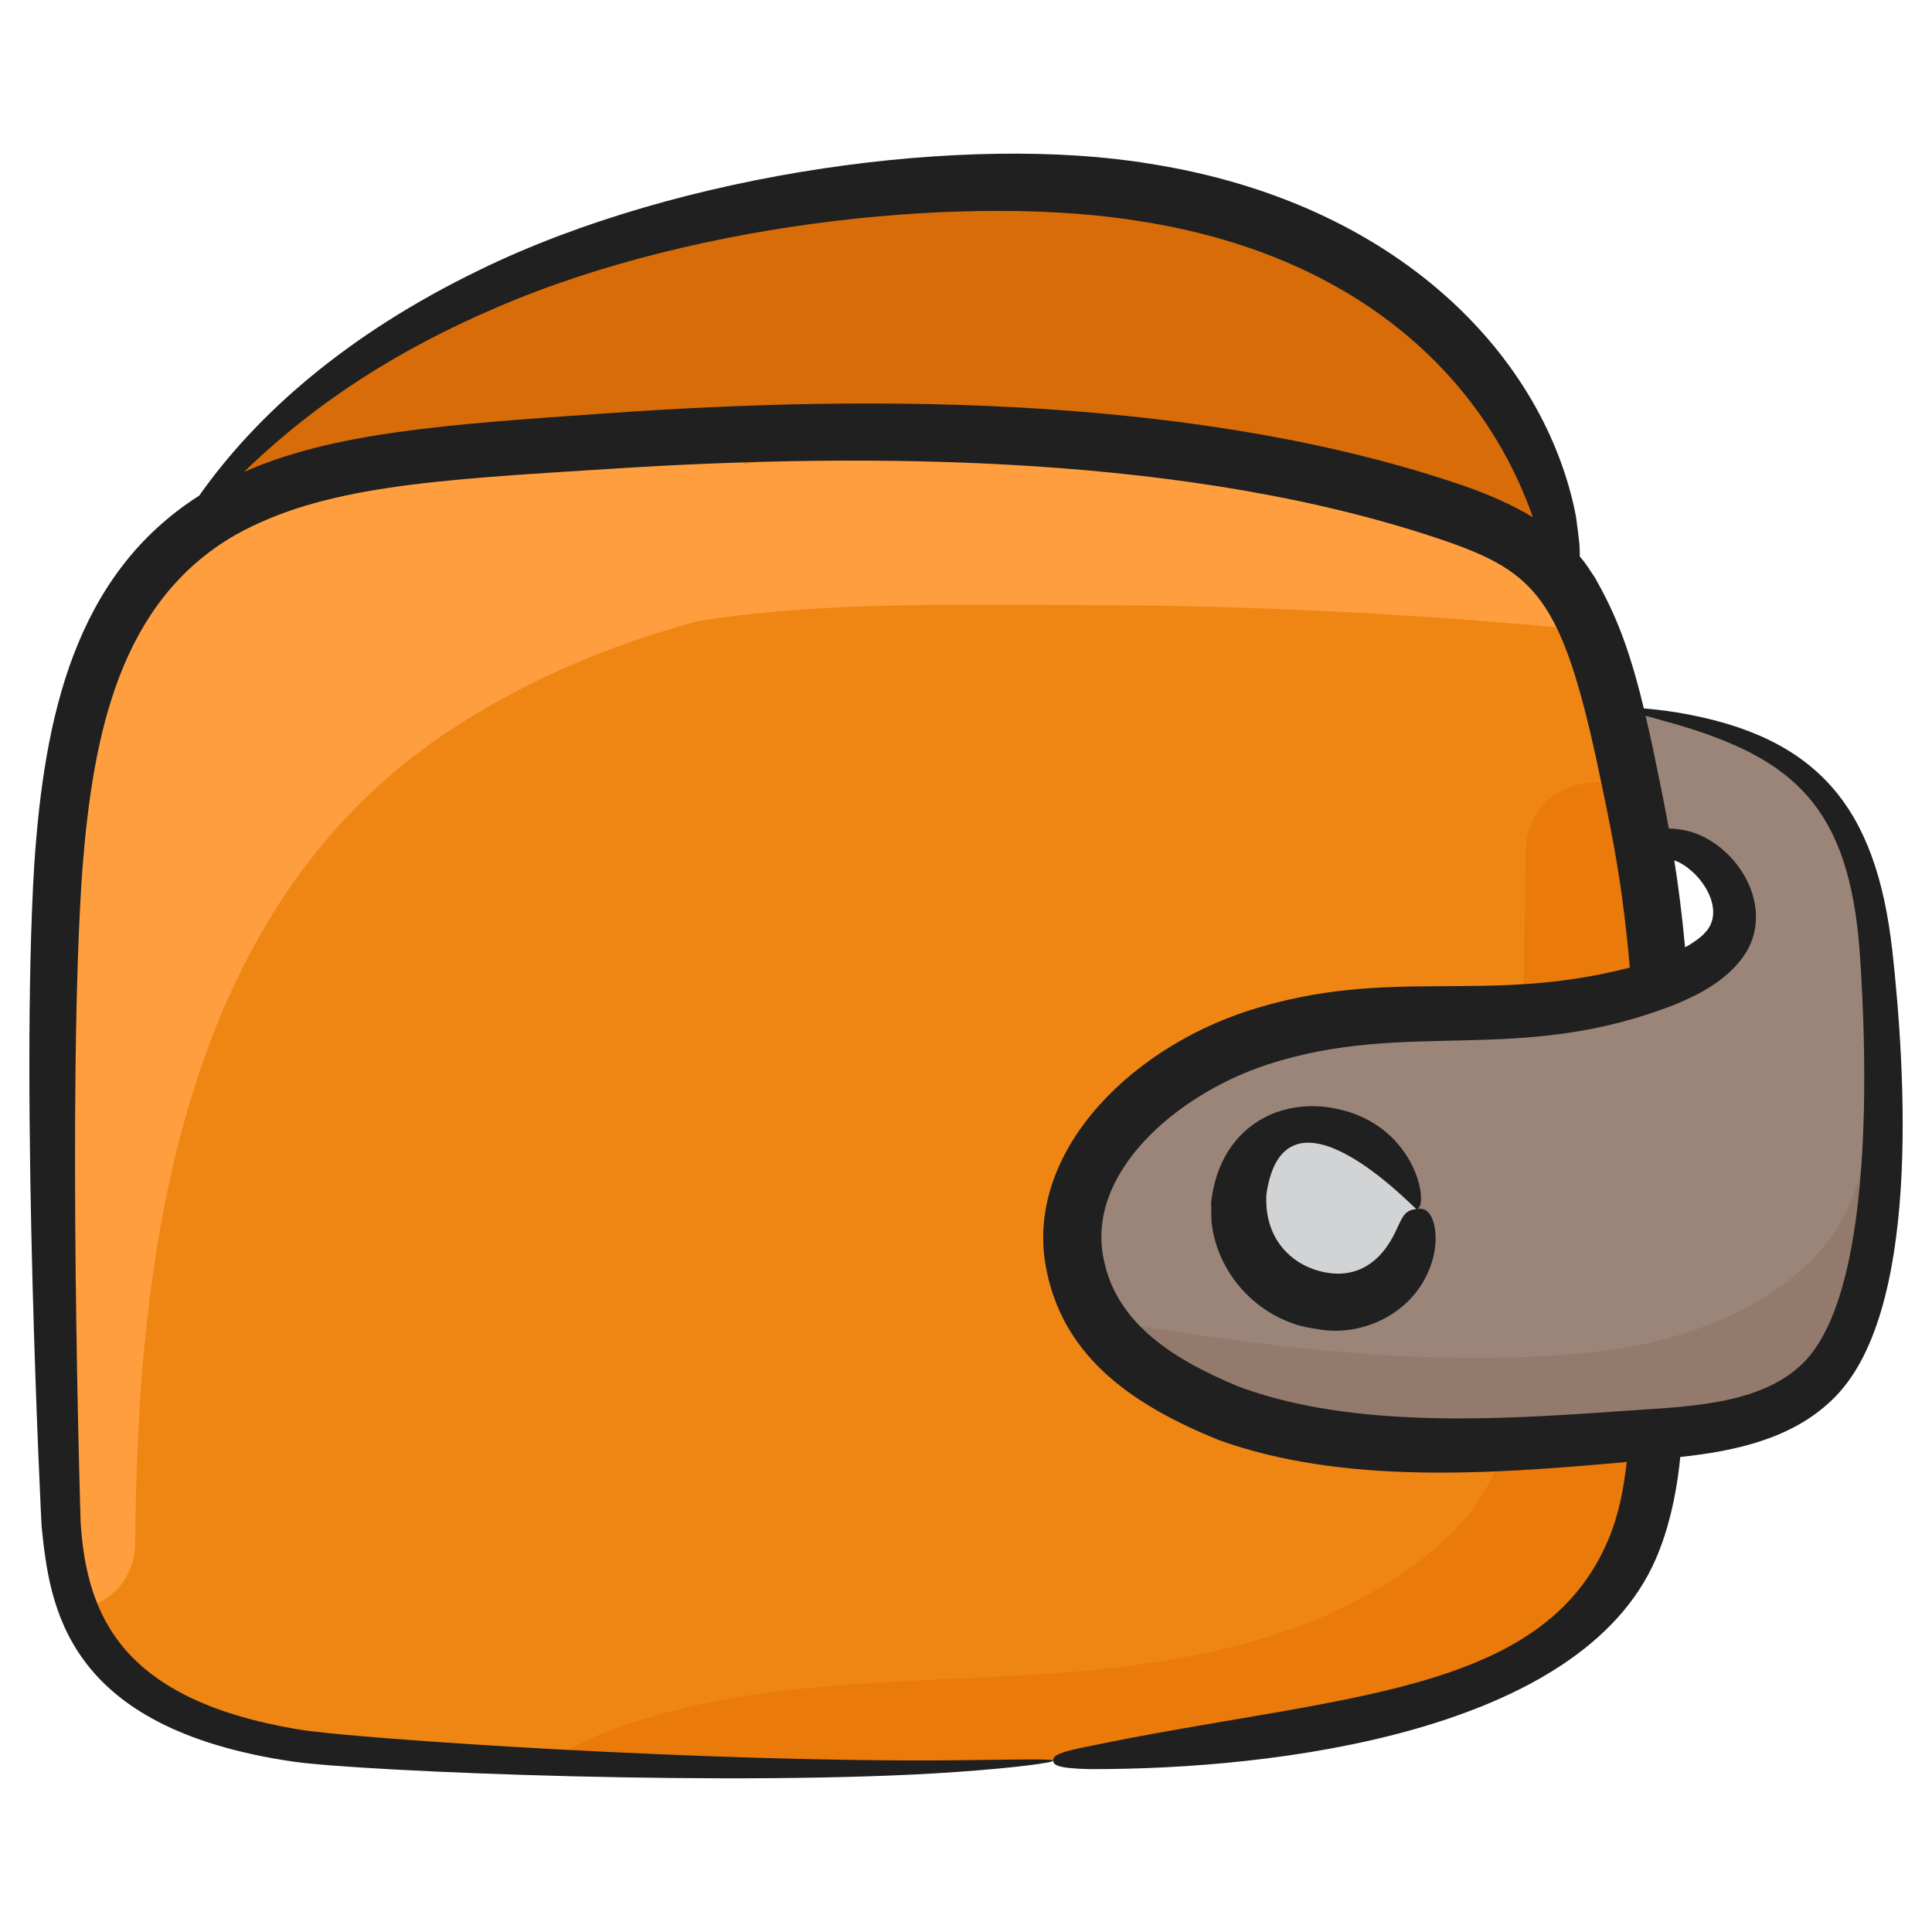 <svg id="Layer_1" enable-background="new 0 0 135 135" height="512" viewBox="0 0 135 135" width="512" xmlns="http://www.w3.org/2000/svg"><g><g><path d="m11.976 38.129c10.53-15.754 30.193-22.981 49.045-24.895 10.623-1.079 21.766-.697 31.367 3.976s17.288 14.431 16.957 25.104" fill="#d86c09"/></g><g><path d="m115.858 97.301c-.06 1.34-.12 2.69-.25 4.03-.2 2.16-.55 4.29-1.32 6.31-1.14 3.02-3.19 5.69-5.81 7.56-2.97 2.12-6.54 3.17-10.08 4.04-8.14 2.01-16.45 3.18-24.81 3.79-11.63.85-23.36.63-34.96.07-1.16-.05-2.32-.11-3.48-.17-9.55-.51-20.55.23-27.88-7.18-.82-.83-1.44-1.96-1.89-3.28-2.07-5.93-.99-15.83-1.32-20.9-.36-5.58-.53-11.18-.49-16.78 0-.31 0-.62.01-.93.03-4 .17-8 .41-12 .51-8.49 1.86-17.76 8.05-23.51.47-.44.96-.85 1.47-1.22 1.3-.99 2.7-1.78 4.18-2.43 4.84-2.14 10.49-2.75 15.84-3.2 6.1-.5 12.24-.96 18.39-1.19 6.64-.26 13.29-.26 19.89.18 6.16.41 12.29 1.22 18.34 2.57 5.19 1.16 13.41 2.43 17.61 5.99 1.37 1.16 2.44 2.95 3.29 4.99 1.5 3.6 2.34 7.97 2.99 11.13.05.22.1.43.14.64 1.45 6.78 2.03 13.68 2.17 20.6.14 6.97-.17 13.97-.49 20.89z" fill="#ef8614"/></g><g><path d="m111.048 44.041c-11.75-1.14-23.53-1.75-35.33-1.76-8.73 0-18.04-.28-26.88 1.1-5.92 1.59-11.62 3.94-16.96 7.36-19 12.18-22.29 36.07-22.43 56.99-.02 2.8-1.92 4.39-4.07 4.74-2.07-5.93-.99-15.83-1.32-20.9-.36-5.58-.53-11.18-.49-16.78.22-.76.45-1.51.69-2.25-.22.44-.46.88-.68 1.32.03-4 .17-8 .41-12 .51-8.49 1.86-17.76 8.05-23.51.47-.44.96-.85 1.47-1.22.56-.11 1.11-.14 1.65-.08.82-.81 1.66-1.59 2.53-2.35 4.84-2.14 10.49-2.75 15.84-3.2 6.1-.5 12.24-.96 18.39-1.19.15.69.15 1.43.03 2.14 6.49-1.25 13.17-1.81 19.86-1.96 6.16.41 12.29 1.22 18.34 2.57 5.19 1.16 13.41 2.43 17.61 5.99 1.37 1.16 2.44 2.95 3.29 4.99z" fill="#ff9e3e"/></g><g><path d="m116.608 59.481c-.09 5.64-.17 11.29-.26 16.93-.07 4.23-.14 8.46-.22 12.69-.08 3.89-.27 7.71-.82 11.46.12.24.23.49.3.77-.2 2.16-.55 4.29-1.32 6.31-1.14 3.02-3.19 5.69-5.81 7.56-2.97 2.12-6.54 3.17-10.08 4.04-8.14 2.01-16.45 3.18-24.81 3.79-11.63.85-23.36.63-34.96.07 1.24-1.05 2.81-1.75 4.37-2.32 9.51-3.45 19.89-3.14 29.98-3.81 10.1-.67 20.77-2.66 28.16-9.55 6.22-5.8 4.92-14.23 5.05-22.03.14-8.64.28-17.27.42-25.91.07-4.27 4.49-5.71 7.43-4.31 1.5.71 2.6 2.14 2.57 4.31z" fill="#ea7a0a"/></g><g><path d="m130.418 89.651c-.57 2.4-1.45 4.82-3.13 6.6-2.79 2.96-7.16 3.61-11.18 3.92-11.28.87-26.43 2.61-36.07-4.49-.99-.73-1.91-1.61-2.67-2.59-1.47-1.86-2.42-4.11-2.43-6.48-.02-2.5 1-4.92 2.46-6.93 2.81-3.87 7.22-6.33 11.8-7.57 4.59-1.23 9.39-1.36 14.13-1.3 3.68.04 23.06-1.59 16.59-10.06-1.01-1.32-3.11-1.44-3.97-2.9-1.03-1.73-.91-5.07-1.35-7.07-.05-.23-.09-.51.09-.66.89-.75 4.36.53 5.26.82 2.63.84 5.16 2.12 7.04 4.19 3.7 4.06 4.13 10.08 4.36 15.61.07 1.67.14 3.36.18 5.05.11 4.66-.04 9.33-1.11 13.86z" fill="#9b8579"/></g><g><path d="m98.971 84.483c-.214-1.769-1.2-3.512-3.104-4.659-4.282-2.582-9.884-.229-9.286 5.23.299 2.729 2.479 5.111 5.123 5.715 4.866 1.111 7.707-2.642 7.267-6.286z" fill="#d1d3d4"/></g><g><path d="m130.418 89.651c-.57 2.4-1.45 4.82-3.13 6.6-2.79 2.96-7.16 3.61-11.18 3.92-11.28.87-26.43 2.61-36.07-4.49-.99-.73-1.91-1.61-2.67-2.59.83-.36 1.8-.5 2.87-.33 10.17 1.6 21.03 2.81 31.31 1.69 8.5-.93 18.7-5.48 18.75-15.38.01-1.4.49-2.49 1.23-3.28.11 4.66-.04 9.33-1.11 13.86z" fill="#937a6d"/></g><g fill="#202020"><path d="m98.972 84.483c-.279.032-.544.091-.773.328-.233.232-.4.648-.713 1.309-1.276 2.628-3.363 3.367-5.679 2.576-1.931-.668-3.474-2.461-3.316-5.246 1.266-8.678 10.38 1.048 10.48 1.033.964-.014.047-6.329-6.324-7.132-3.752-.444-7.46 1.732-8.019 6.675.006.414.013.823.019 1.228.28 3.264 2.621 6.243 5.911 7.297.506.16.98.246 1.424.308 2.928.59 6.493-.855 7.843-4.049.364-.844.468-1.573.488-2.146.024-1.156-.284-1.716-.535-1.975-.262-.26-.528-.238-.808-.206z"/><path d="m132.218 66.359c-1.118-9.854-5.114-14.919-14.995-16.57-.993-.156-1.778-.244-2.359-.287-1.119-4.662-2.162-6.904-3.419-9.147-.31-.44-.564-.894-.933-1.321l-.123-.149c-.001-.254-.006-.526-.021-.817-.063-.583-.141-1.249-.25-2.005-2.139-11.032-12.313-21.878-29.773-24.622-12.65-2.095-32.672.509-46.821 7.416-9.321 4.513-15.616 10.116-19.603 15.776-8.722 5.549-10.833 15.493-11.526 25.771-.999 16.296.502 46.138.511 46.24.566 5.509 1.545 14.106 17.577 16.45 4.908.705 31.361 1.78 46.317.727 2.195-.156 3.897-.32 5.047-.464 1.15-.146 1.751-.256 1.746-.326-.011-.15-2.441-.078-6.825-.03-17.123.17-41.992-1.502-45.926-2.156-12.218-2.055-14.772-7.806-15.206-14.433-.008-.104-.96-30.838.129-45.768.733-9.297 2.591-18.588 10.647-23.244 6.077-3.416 13.804-3.862 26.101-4.63 18.555-1.204 40.967-1.006 58.567 5.058 6.178 2.157 8.035 4.076 10.475 15.271.714 3.351 1.371 6.472 1.781 9.565.232 1.677.404 3.32.551 4.946-10.174 2.637-16.665-.161-26.59 2.991-8.772 2.83-15.826 10.338-14.157 18.222 1.261 6.162 6.186 9.427 12.012 11.798 8.678 3.125 18.978 2.389 28.199 1.563.105-.01.213-.019.319-.03-.224 1.983-.593 3.798-1.27 5.388-4.611 11.04-18.993 10.864-36.387 14.496-2.285.438-2.442.707-2.42.991.021.277.211.542 2.558.589 13.115.037 34.311-2.618 39.545-14.674.881-2.035 1.382-4.267 1.65-6.525.025-.203.042-.407.063-.611 3.828-.409 7.773-1.266 10.579-3.961 6.277-5.9 5.178-22.922 4.233-31.492zm-29.809-32.371c-18.228-6.282-40.821-6.48-60.161-5.096-11.195.775-18.972 1.336-25.198 4.085 5.171-5.016 10.99-8.637 17.662-11.496 14.364-6.195 33.605-7.904 45.001-6.016 14.715 2.309 23.818 10.488 27.398 20.675-1.516-.907-3.099-1.587-4.701-2.152zm15.337 32.208c-.231-2.437-.47-4.28-.753-6.072.096.038.185.065.285.111 1.689.813 3.336 3.41 1.859 4.942-.322.353-.805.697-1.39 1.019zm8.011 29.271c-3.113 2.845-8.478 2.833-12.692 3.151-8.393.587-18.611 1.222-26.533-1.736-4.325-1.803-8.484-4.277-9.404-8.872-1.285-5.951 4.947-11.481 11.397-13.61 9.863-3.234 17.623.095 28.576-4.232 1.682-.704 3.249-1.537 4.428-2.952 2.836-3.346.083-8.14-3.506-9.133-.536-.135-.991-.179-1.411-.191-.341-1.866-.727-3.748-1.121-5.627-.162-.741-.329-1.492-.505-2.25.534.152 1.222.34 2.059.575 8.279 2.415 12.177 5.779 12.908 15.983.494 7.094 1.106 24.187-4.194 28.893z"/></g></g></svg>